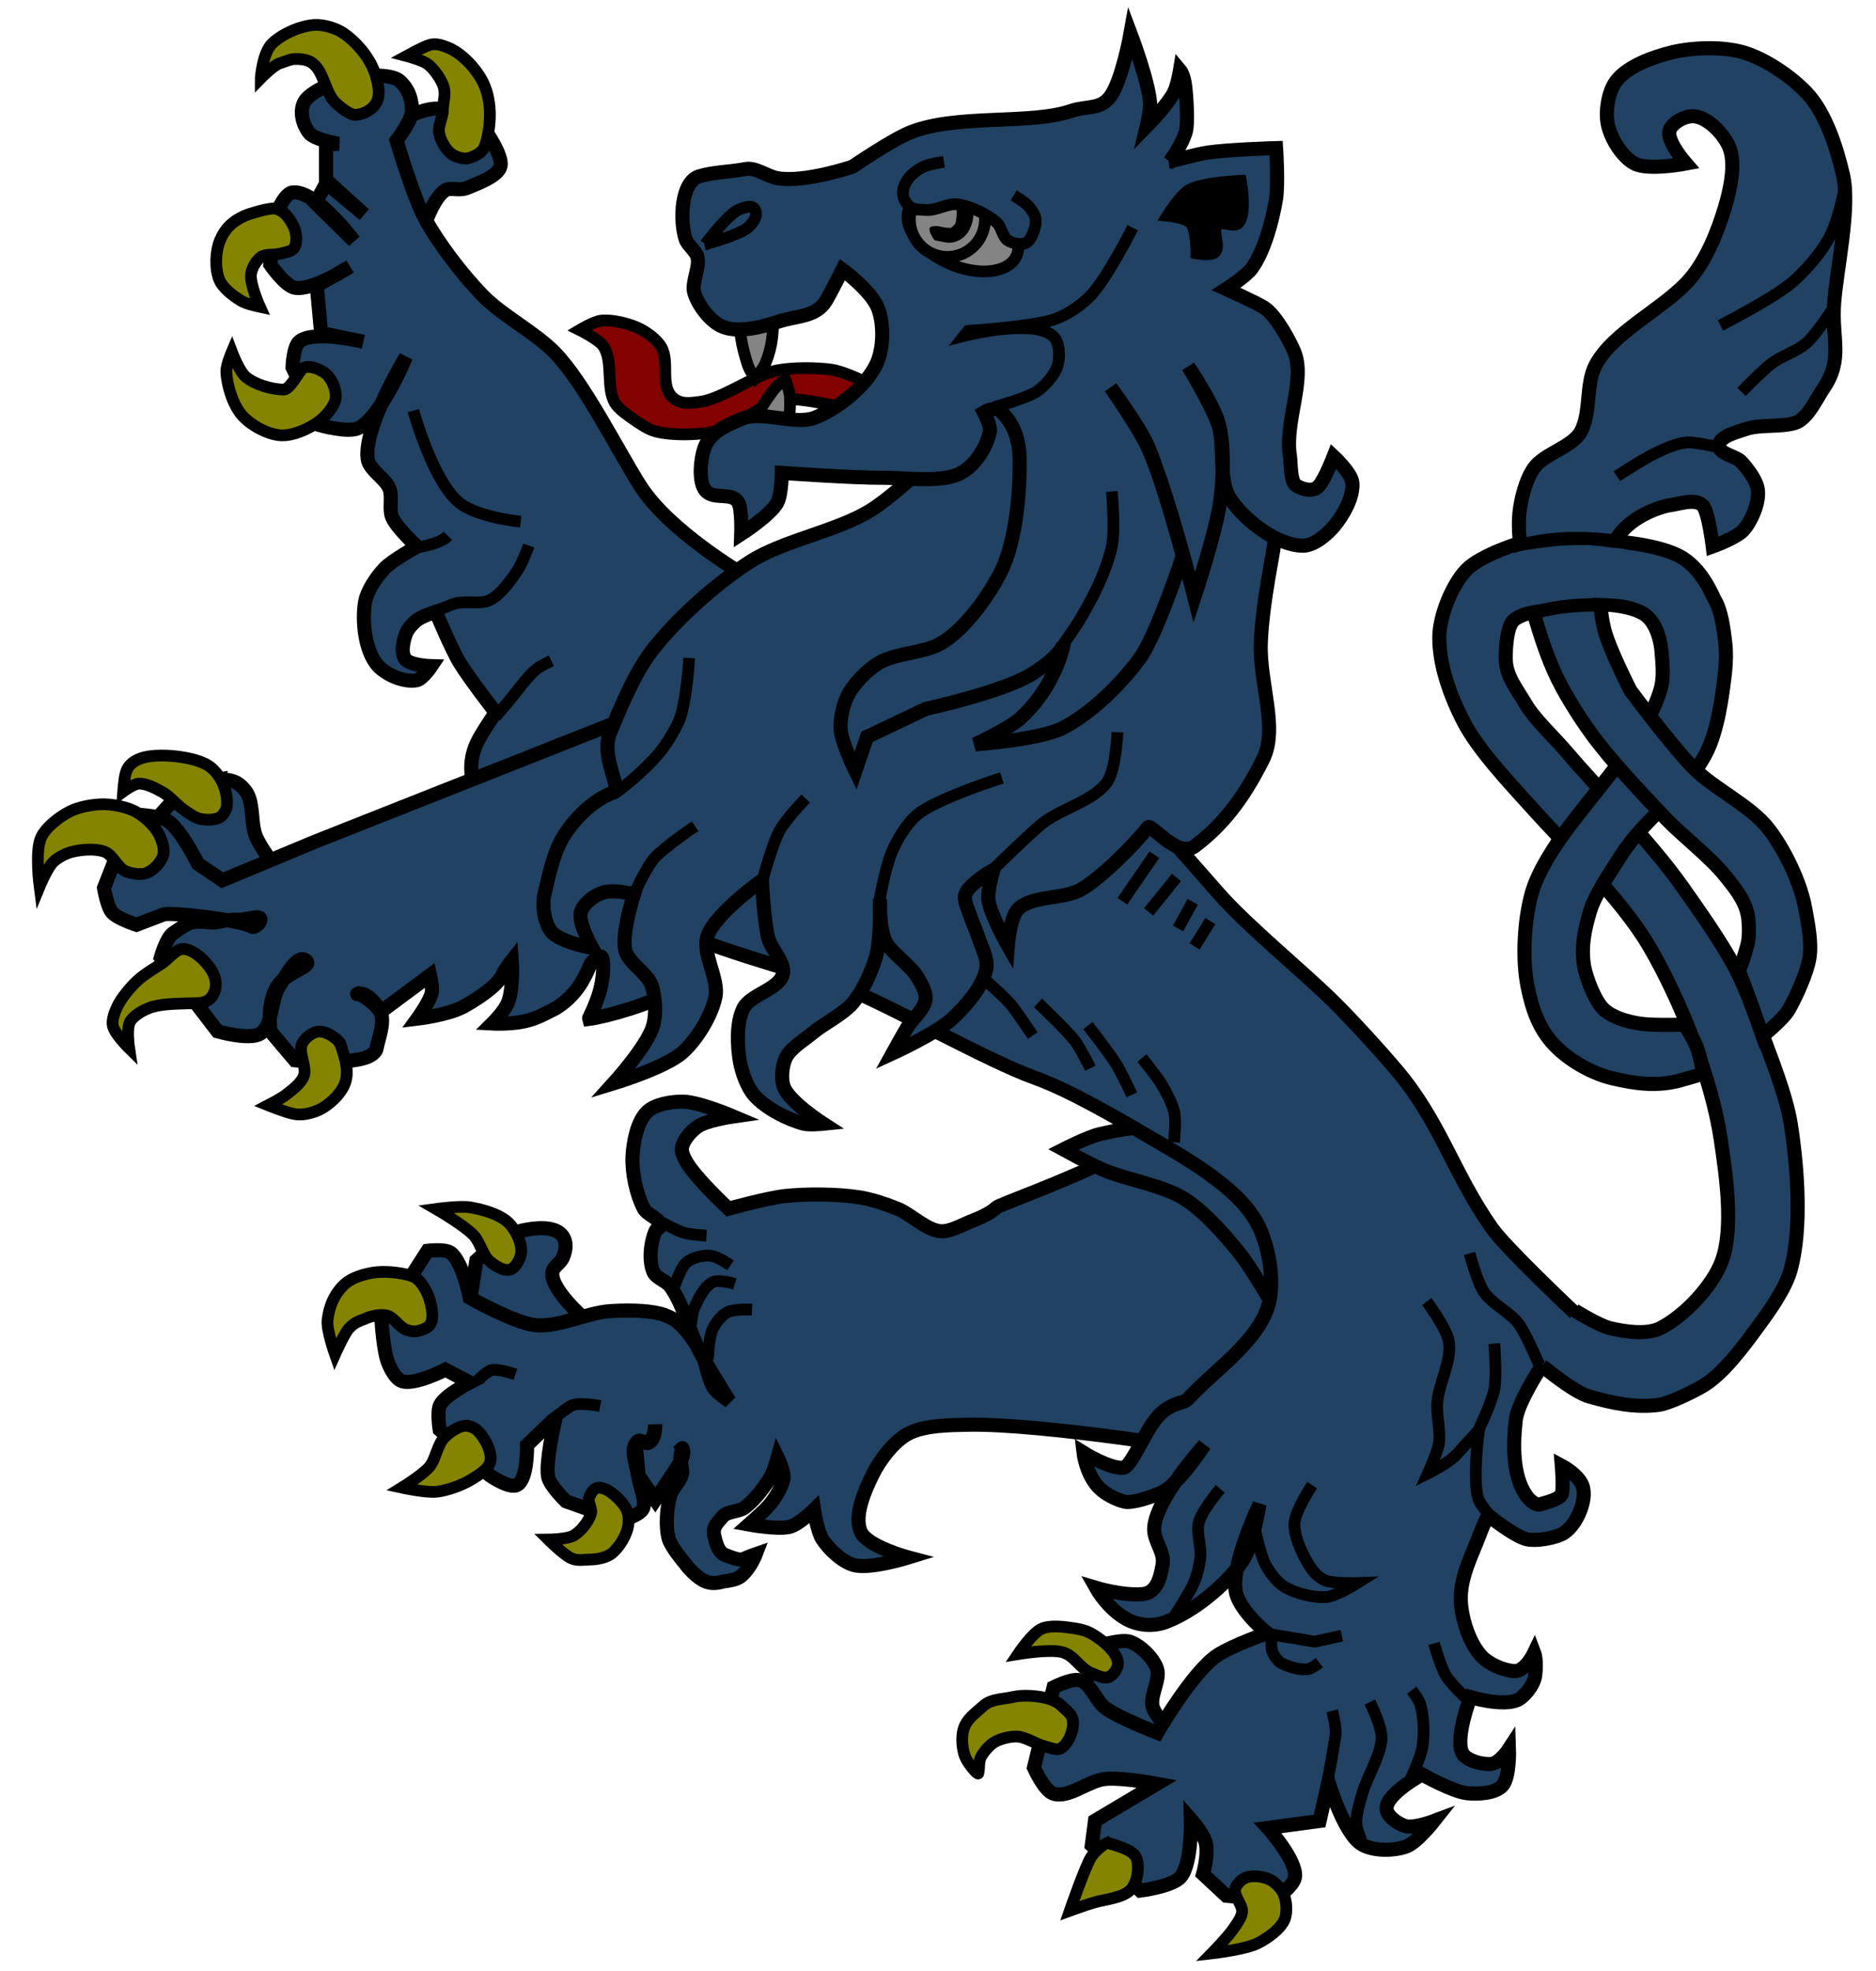 <svg xmlns="http://www.w3.org/2000/svg" version="1.0" height="420" width="400"><g stroke="#000"><path d="M128.943 284.735s-11.32-8.663-11.19-13.377c.04-1.464 1.726-2.045 2.279-3.402.654-1.607.898-3.302-.158-4.678-1.674-2.182-6.034-1.634-8.716-1.026-3.582.81-9.594 6.34-9.594 6.34l-1.402 9.078 12.698 11.463 16.083-4.398z" fill="#214263" fill-rule="evenodd" stroke-width="3"/><path d="M260.216 309.55s-37.636-6.304-53.9-5.951c-3.882.084-9.394.096-12.791 1.976-2.978 1.646-5.92 5.522-7.425 8.574-1.668 3.384-4.132 8.905-2.53 12.32 1.465 3.121 10.136 5.416 10.136 5.416s-8.254 2.565-11.65 1.608c-2.508-.706-5.29-3.323-6.717-5.502-1.073-1.637-1.776-6.278-1.776-6.278s-3.28 3.237-5.312 3.665c-2.703.57-8.576-.518-8.576-.518s2.594-2.294 3.568-3.289c1.659-1.693 3.223-4.06 3.793-6.36.345-1.39-1.225-4.617-1.225-4.617s-.768 2.831-1.387 3.912c-1.321 2.307-3.555 5.219-5.706 6.782-1.212.882-3.663.736-4.63 1.882-1.293 1.534-2.224 2.246-1.767 4.2.35 1.497.865 3.442 2.305 3.981.94.352 3.048 1.302 3.941.846.744-.38 2.59-1.019 2.59-1.019s-1.102 2.91-3.096 4.624c-1.084.93-2.898 1.022-3.87 1.214-.504.1-2.46.827-4.452-.37-1.937-1.164-3.559-3.263-3.833-3.68 0 0-2.825-3.304-3.315-5.049-.75-2.674-.422-6.575.316-9.252.412-1.492 2.15-3.009 2.493-4.519.284-1.251-.595-3.035-.248-4.27.385-1.366.322-1.303.322-1.303s.727 1.088-.52 3.104c-1.383 2.233-5.236 7.94-5.236 7.94l-3.554-5.168-.477-5.229s-.195-1.76.33-2.142c.564-.409 1.657.659 2.29.372 1.569-.71 1.387-3.912 1.387-3.912s-.02 3.151-1.615 3.864c-.582.26-1.63-.705-2.105-.281-1.719 1.533-.505 4.103.145 7.676.472 2.596 1.74 5.175.938 6.739-.724 1.412-4.641 2.537-4.641 2.537l-11.734-4.16s-3.52-3.379-3.837-5.322c-.511-3.135 1.362-11.294 1.362-11.294l-.817-.18-5.013 4.827s.185 7.25-2.13 8.491c-1.645.883-5.867-2.08-5.867-2.08l-10.644-9.716s-.614-3.844.099-5.248c1.08-2.124 6.325-4.802 6.325-4.802l-5.198-2.723s-6.516 3.358-9.234 2.45c-1.327-.443-2.32-2.384-2.884-3.664-1.091-2.472-1.473-8.887-1.473-8.887l9.803-15.236s3.716-.447 4.914.42c2.533 1.835 4.085 9.593 4.085 9.593s9.473 5.368 13.999 5.843c4.8.503 10.992-2.652 15.806-2.983 3.242-.223 7.668-.263 10.818.532 1.153.292 2.653.96 3.577 1.709 1.96 1.585 3.905 4.453 5.124 6.659 1.176 2.127 1.406 5.615 2.81 7.6.728 1.029 3.23 2.686 3.23 2.686s-4.638-7.33-6.361-10.62c-2.125-4.056-3.545-10.244-6.3-13.9-.842-1.118-3.001-1.735-3.553-3.02-1.048-2.445-.613-6.434.496-8.85.174-.38.994-.549 1.002-.966.03-1.53-2.82-2.325-3.54-3.676-1.616-3.035-2.598-7.77-2.413-11.202.16-2.984.973-7.39 3.132-9.457 1.708-1.636 5.22-2.163 7.587-2.153 3.366.014 10.768 3.156 10.768 3.156s-5.64.81-7.587 2.154c-1.394.962-3.083 2.86-3.367 4.53-.156.92.467 2.16.928 2.97 1.998 3.51 8.999 10.014 8.999 10.014s8.463-2.347 12.192-2.723c4.7-.473 11.077-.433 15.744.298 2.524.395 5.791 1.486 8.157 2.45 2.853 1.164 6.029 4.49 9.097 4.766 1.86.168 4.218-1.137 5.942-1.856 1.87-.781 4.53-1.74 5.966-3.169 1.3-1.294 54.113-18.6 39-28.845l-31.515-21.365 48.256 29.806 22.152 33.277-30.103 39.344z" fill="#214263" fill-rule="evenodd" stroke-width="3"/><path d="M141.175 260.494s3.213 1.787 4.715 2.22c1.378.399 4.746.583 4.746.583M155.765 269.626s-2.823-1.916-4.226-2.048c-1.58-.148-3.878.378-5.11 1.38-1.315 1.069-2.556 5.037-2.556 5.037M156.675 273.58s-3.326-.982-4.585-.414c-1.867.841-3.213 3.627-4.04 5.5-.445 1.006-.725 3.595-.725 3.595M160.344 279.062s-3.855-.18-5.26.557c-1.3.682-2.577 2.377-3.186 3.713-.803 1.76-.94 6.379-.94 6.379M117.248 302.852s3.134-2.446 4.325-3.198c1.623-1.025 6.398-.044 6.398-.044M101.829 294.196s1.903-1.982 2.995-2.24c1.503-.355 5.067.916 5.067.916" fill="none" stroke-width="2.5"/><path d="M104.416 268.76c-1.485-1.261-2.076-4.109-3.414-5.525-2.017-2.135-8.023-5.612-8.023-5.612s5.129-.714 7.286-.347c2.612.443 6.296 1.455 8.188 3.309 1.455 1.425 2.84 4.21 2.673 6.238-.108 1.32-1.114 3.318-2.375 3.717-1.34.423-3.263-.871-4.335-1.78zM89.172 272.726c1.064 1.037 2.063 2.865 2.459 4.312.405 1.48.935 3.816.104 5.163-.53.859-2.027 1.342-3.014 1.485-.704.102-1.665-.136-2.303-.414-1.347-.587-2.457-2.563-3.886-2.937-1.25-.328-3.118.037-4.346.54-1.737.713-2.664.898-3.893 2.332-.94 1.098-2.857 5.383-2.857 5.383s-1.8-5.101-1.604-7.16c.286-3.007 1.493-5.88 3.805-7.915 1.46-1.285 4.107-2.054 6.002-2.338 2.338-.35 5.55-.043 7.779.607.577.168 1.328.527 1.754.942zM99.132 303.82c.862-.07 2.073.431 2.692 1.036 1.527 1.493 3.149 4.493 2.71 6.584-.333 1.586-2.513 2.895-3.892 3.747-2.05 1.269-5.174 2.424-7.57 2.692-2.215.249-7.378-.878-7.378-.878s4.462-2.75 5.877-4.45c1.313-1.575 1.67-4.61 3.074-6.105 1.067-1.137 2.932-2.5 4.487-2.627zM127.354 317.048c1.914-.32 4.265 1.92 5.482 3.431 1.043 1.294 1.292 2.557 1.153 4.213-.183 2.176-1.862 4.983-3.57 6.342-1.062.844-2.983 1.251-4.339 1.274-1.596.026-3.009.395-4.43-.33-1.642-.837-4.734-3.91-4.734-3.91s4.019-.039 5.44-.884c1.544-.919 3.198-3.003 3.664-4.738.252-.94-.695-2.276-.432-3.213.227-.812.935-2.046 1.766-2.185z" fill="#848401" fill-rule="evenodd" stroke-width="2.5"/></g><g stroke="#000"><path d="M88.284 55.63s2.572-12.031 6.48-14.98c1.19-.899 3.017.165 4.926-.647 2.053-.874 6.658-2.48 7.047-4.678.397-2.248-2.949-7.015-2.949-7.015s-7.096-4.996-10.639-5.154c-3.86-.172-12.043 4.564-12.043 4.564l-1.524 10.495 8.702 17.414z" fill="#214263" fill-rule="evenodd" stroke-width="3"/><path d="M230.778 112.562s-25.235 61.734-73.229 64.668c-8.82.54-20.825-3.112-28.475-7.535-3.86-2.231-10.46-10.553-10.46-10.553s-7.057 4.378-8.114 7.525c-.776 2.31.43 5.771 1.416 8 1.07 2.413 5.385 6.956 5.385 6.956s-7.96-1.6-10.511-3.773c-2.692-2.292-4.657-6.936-5.695-10.315-.952-3.095-.814-6.129.516-9.082.97-2.152 4.086-6.611 4.086-6.611s-5.51-7.065-7.66-10.585c-1.885-3.085-5.118-10.91-5.118-10.91s-2.885.945-3.907 1.715c-.915.69-2.033 1.865-2.44 2.936-.579 1.525-1.144 4.123-.175 5.436 1.027 1.392 5.56 1.52 5.56 1.52s-1.84 2.743-3.11 2.997c-2.663.533-6.695-1.202-8.435-3.287-2.606-3.123-3.246-9.298-2.584-13.312.402-2.438 2.4-5.343 4.083-7.153 1.727-1.857 7.018-4.713 7.018-4.713s-4.367-4.006-5.323-6.284c-.705-1.68.087-4.343-.558-6.047-.837-2.207-4.329-4.007-4.651-6.346-.952-6.905 8.155-21.757 8.155-21.757s-5.206 12.761-10.12 15.163c-2.211 1.081-8.185-.6-8.185-.6l-5.881-12.33s.14-4.517 1.52-5.561c3.242-2.456 13.56.103 13.56.103l-8.982-1.88-.93-10.078 7.08-4.042s-8.076 5.221-11.783 4.476c-2.11-.424-5.2-4.94-5.2-4.94l1.086-10.264s1.75-4.806 3.597-5.075c4.959-.723 13.147 10.305 13.147 10.305l-8.196-8.052 2.315-4.279 8.072 6.708-8.134-7.38-.01-7.452 2.687-.248s-5.17-.826-6.315-2.353c-1.342-1.789-2.057-4.459-1.048-6.453 1.563-3.086 10.112-5.45 10.112-5.45s8.008-1.06 10.243.86c1.899 1.633 2.734 4.031 2.636 6.533-.081 2.082-3.27 6.174-3.27 6.174s3.524 11.944 6.05 16.606c2.944 5.433 8.048 12.051 12.362 16.476 4.098 4.202 11.267 7.916 15.349 12.134 6.253 6.46 13.347 20.709 18.156 28.306 6.112 9.656 21.868 18.865 21.868 18.865l73.07-20.094-.63 10.332z" fill="#214263" fill-rule="evenodd" stroke-width="3"/><path d="M105.625 152.765s3.59-4.155 4.89-5.885c1.057-1.409 2.566-3.252 3.945-4.349.834-.663 3.1-1.735 3.1-1.735M92.695 130.414s3.107-1.516 4.536-1.868c2.102-.517 5.24.29 7.183-.663 2.34-1.146 4.486-4.177 5.935-6.343.97-1.45 2.409-5.293 2.409-5.293M88.17 116.705s5.277-.45 7.348-2.511M88.132 87.488s4.275 15.611 10.103 19.864c4.112 3.002 12.792 3.805 12.792 3.805" fill="none" stroke-width="2.5"/><path d="M93.618 28.321c.277 1.519 1.354 3.526 2.596 4.443.949.7 2.71 1.27 3.828.895 1.5-.503 2.907-1.17 3.392-2.677 1.315-4.084 1.49-9.173-.272-13.085-1.333-2.962-4.568-6.516-7.58-7.729-1.388-.558-2.691-1.028-4.11-.557-1.427.473-4.781 2.314-4.781 2.314s3.376.878 4.533 1.767c1.294.993 2.602 2.874 3.214 4.385.772 1.904.022 3.434-.01 5.487-.023 1.448-1.069 3.333-.81 4.757zM55.6 16.668s.34-5.366 2.439-7.405c2.115-2.054 6.057-3.767 9-3.952 2.004-.126 4.796.721 6.419 1.905 3.103 2.262 5.814 5.649 6.795 9.362.411 1.556.81 3.513.147 4.98-.76 1.688-2.573 2.709-4.414 2.905-1.318.14-3.294-1.53-4.28-2.414-2.543-2.28-2.54-7.157-5.5-8.857-.923-.53-2.43-.676-3.491-.614-.95.054-2.127.633-3.038.904-1.367.407-4.076 3.186-4.076 3.186zM59.677 54.063c.937-.266 2.475-.4 3.01-1.214.769-1.172.534-3.431-.12-4.672-.923-1.754-1.864-3.185-3.776-3.71-1.079-.295-5.71 1.084-6.724 1.558-2.52 1.178-4.05 2.598-5.142 5.157-.995 2.33-1.135 6.106-.157 8.443.765 1.829 3.08 3.548 4.79 4.552 1.045.614 3.857 1.205 3.857 1.205s-2.19-4.848-1.895-7.005c.172-1.256 1.116-2.915 2.162-3.633 1.002-.688 2.825-.35 3.995-.681zM64.439 78.596c1.169-1.038 3.901.081 5.095 1.09 1.262 1.067 2.234 3.48 2.033 5.12-.225 1.837-2.118 3.898-3.595 5.014-2.075 1.568-5.561 3.109-8.157 2.938-2.762-.182-6.372-2.156-8.195-4.238-1.967-2.247-3.258-6.383-3.362-9.367-.045-1.298 1.176-4.166 1.176-4.166s1.576 4.171 2.99 5.342c1.963 1.624 5.506 2.666 8.053 2.69 1.335.014 3.264-3.804 3.962-4.423z" fill="#848401" fill-rule="evenodd" stroke-width="2.5"/></g><g fill-rule="evenodd" stroke="#000"><path d="M46.006 166.133c1.298-.175 3.154.012 4.325.598.93.466 1.951 1.547 2.44 2.465 1.31 2.458.726 6.543 1.83 9.099 1.797 4.156 8.74 12.307 8.74 12.307l-17.392 1.283-13.792-11.61 1.69-6.268s2.905-3.505 4.496-4.595c2.063-1.412 5.185-2.947 7.663-3.28z" fill="#214263" stroke-width="3"/><path d="M46.005 166.277h0z" fill="#f8c300"/><path d="M204.275 141.377l-67.276 10.363-69.964 27.67-19.619 8.169-5.203-3.507s-3.64-7.358-6.48-9.169c-1.9-1.211-7.39-1.342-7.39-1.342l-6.17 15.632s.64 3.976 1.715 5.229c1.14 1.329 5.207 2.637 5.207 2.637l5.667-2.147c.698-.691 16.319 1.049 18.983 2.555.642.363 2.05-1.058 1.749-1.732-.33-.735-2.838.32-4.92.254-2.717-.086-4.214.73-5.448.595-4.732-.515-4.841.04-8.208 2.254-1.463.962-2.637 5.208-2.637 5.208l12.103 15.723s6.824 1.962 9.135.481c2.713-1.74 2.187-7.298 3.965-9.987 1.324-2.001 3.737-7.029 5.685-5.627 1.85 1.331-3.964 2.322-5.976 5.44-2.471 3.831-1.497 9.75-1.497 9.75l5.19 6.117s11.361 1.108 15.667-.792c.676-.298 1.646-1 1.749-1.731.216-1.528 1.995-5.986.713-7.917-1.582-2.384-4.625-3.811-4.625-3.811s-.753.27.224.087c2.178-.408 4.597 3.814 4.597 3.814l10.481-7.779s.592 2.616.367 3.711c-.383 1.863-3.06 5.55-3.06 5.55s6.44-.755 9.733-2.524c2.439-1.311 7.09-4.22 8.34-6.69.834-1.647 2.05-3.172 2.05-3.172s.4 5.65-.772 8.835c-.703 1.914-3.402 4.58-3.402 4.58s3.708.211 6.884-.47c2.896-.62 5.246-2.121 6.011-2.432.15-.061 3.782-1.812 6.27-6.065 2.347-4.011 1.1-3.865 3.89-5.284.715-.364.909 3.12.055 6.704-.757 3.178-2.54 6.48-2.507 6.576 3.519-.424 13.91-3.321 18.146-6.212 7.105-4.848 10.057-15.792 11.483-15.131 6.177 2.861 22.1 3.268 27.049 7.942 4.756 4.49 16.692-3.072 22.666-.408 9.575 4.27 24.913-43.696 24.913-43.696l-10.74-18.177-14.793-.074z" fill="#214263" stroke-width="3"/><path d="M48.385 171.648c.207-2.867-.996-5.86-3.087-7.831-1.798-1.696-5.346-2.368-7.802-2.645-2.54-.286-6.234-.363-8.472.87-1.17.644-1.867 1.437-2.228 2.724-.34 1.213-.54 3.905-.54 3.905s2.166-1.604 3.264-1.677c1.653-.11 3.763 1.03 5.202 1.85 1.495.852 2.993 2.693 4.41 3.67.994.684 2.328 1.715 3.507 1.97 1.266.275 3.206.323 4.3-.368.726-.459 1.384-1.612 1.446-2.468zM34.785 182.261c-.414 1.492-2.089 3.21-3.536 3.76-1.284.487-3.307.152-4.558-.413-1.612-.73-2.636-3.4-4.278-4.06-1.958-.787-4.987-.549-7.034-.035-1.34.336-3.067 1.222-4.05 2.194-1.268 1.254-2.891 5.196-2.891 5.196s-.998-7.58.313-10.42c1.043-2.26 3.932-4.44 6.15-5.57 1.994-1.016 5.065-1.556 7.303-1.527 2.085.027 4.932.603 6.765 1.597 1.75.95 3.824 2.847 4.797 4.584.705 1.257 1.404 3.305 1.019 4.694zM45.054 212.534c1.302-1.592 1.188-3.82.158-5.6-1.135-1.962-3.712-4.505-5.968-4.72-1.63-.155-3.22 2.055-4.574 2.973-1.67 1.132-4.036 2.484-5.49 3.88-1.49 1.43-3.315 3.585-4.197 5.45-.53 1.123-1.177 2.817-.932 4.034.354 1.755 3.493 4.837 3.493 4.837s-.622-4.112.158-5.6c.7-1.336 2.652-2.419 4.054-2.976 2.27-.902 5.64-.906 8.08-1.002 1.955-.076 3.98.238 5.218-1.276zM73.004 223.746c.724 2.265 1.354 4.648.617 6.908-.805 2.47-3.726 5.167-6.153 6.091-1.535.585-3.21.937-4.823.627-1.699-.326-5.462-1.85-5.462-1.85s2.853-1.471 3.92-2.326c1.252-1.002 3.114-2.384 3.667-3.89.715-1.947-1.23-5.023-.356-6.905.539-1.163 2.126-2.44 3.4-2.588 1.355-.16 3.174.899 4.159 1.844.504.484.818 1.424 1.031 2.09z" fill="#848401" stroke-width="2.5"/></g><path d="M249.246 240.582c-4.387-1.058-10.615.088-15 1.158-2.382.581-7.524 3.195-7.524 3.195s5.757 3.15 8.334 4.265c5.107 2.21 12.75 3.297 17.463 6.255 4.176 2.62 8.64 7.669 11.72 11.518 3.503 4.378 9.859 15.876 9.859 15.876s1.58-21.541-3.08-28.917c-4.092-6.478-14.323-11.555-21.772-13.35zM254.307 372.735s-7.282-5.373-8.478-8.85c-.82-2.384 1.703-5.989.85-8.36-.822-2.283-3.461-4.89-5.754-5.68-1.72-.591-6.02.702-6.02.702l-4.988 11.447 3.592 4.61 7.32 6.572 13.478-.441z" fill="#214263" fill-rule="evenodd" stroke="#000" stroke-width="3"/><path d="M165.363 132.366s-29.725 59.46-24.592 63.931c4.933 4.297 33.235 11.696 39.312 14.118 9.738 3.883 30.641 15.706 40.515 19.232 7.426 2.652 17.486 8.544 24.296 12.52 7.519 4.39 18.423 10.409 22.832 17.917 2.73 4.649 4.142 12.529 2.8 17.75-2.03 7.899-11.761 14.262-17.25 20.294-.915 1.006-3.902.677-6.637 4.003-2.847 3.462-5.46 10.566-7.194 10.65-3.04.146-8.43-3.228-8.43-3.228s.447 3.98 2.776 6.87c1.857 2.303 5.541 3.649 6.56 3.64 2.542-.025 5.997-1.509 6.781-1.79 3.995-1.438 9.65-10.353 9.65-10.353s-10.496 11.566-10.694 17.79c-.088 2.742 2.264 4.952 1.806 7.658-.494 2.918-1.302 6.047-4.249 6.313-4.291.387-9.969-1.328-9.969-1.328s2.485 4.463 6.536 6.673c2.521 1.375 5.625 1.62 8.318.623 5.948-2.203 12.977-7.939 16.514-13.205 2.071-3.083 3.5-11.877 3.5-11.877s-6.364 13.194-4.995 18.895c.952 3.965 6.627 8.567 6.627 8.567s-7.156 2.473-10.517 4.63c-5.302 3.403-12.913 16.561-12.913 16.561s-8.11-3.086-11.069-5.27c-1.936-1.43-3.12-5.233-5.431-5.904-1.673-.486-5.607 1.503-5.607 1.503l-4.187 17.125s2.159 4.85 4.112 5.515c3.285 1.12 7.478-2.785 11.14-3.12 3.62-.332 10.989 1.037 10.989 1.037l-13.22 7.865-.685 5.248 10.351 9.65s6.828-.849 8.605-2.915c2.436-2.834 2.18-12.266 2.18-12.266s2.452 2.759 3.08 4.725c.78 2.45-.493 6.938-.493 6.938l4.951 4.615 10.046.953s4.368-2.936 4.615-4.951c.436-3.56-5.798-10.452-5.798-10.452l11.038-1.486 1.884-8.338s3.212 10.823 6.996 13.25c2.427 1.556 6.881 1.506 9.596.533 2.265-.812 5.904-5.431 5.904-5.431s-4.286 1.605-6.057 1.083c-1.594-.47-4.041-2.114-4.05-3.776-.019-3.143 7.581-7.231 7.581-7.231s6.578 3.725 9.719 4.012c2.244.204 5.773.05 7.345-1.565 1.68-1.724 1.465-7.887 1.465-7.887s-1.977 3.045-3.825 3.2c-1.876.159-5.367-.707-6.16-2.414-1.51-3.25 1.761-11.816 1.761-11.816s6.986 2.068 10.122.553c1.24-.599 3.41-3.003 3.684-5.17.414-3.254-.201-4.843-.201-4.843s-1.913 4.03-4.223 3.906c-2.331-.125-5.506-1.508-7.079-3.234-2.67-2.929-4.394-8.508-4.356-12.471.047-4.8 2.56-9.353 4.207-13.86.482-1.32 1.613-3.654 1.613-3.654s5.166 4.19 8.014 5.057c1.997.608 6.607-.184 8.317-1.382 2.557-1.79 4.682-6.624 3.898-9.645-.65-2.508-4.511-4.567-4.511-4.567s.339 4.046.058 5.829c-.2 1.265-3.488 2.038-4.722 2.383-1.008.281-2.336-1.03-2.93-1.89-2.944-4.253-2.811-10.986-2.214-16.123.425-3.653 5.27-11.068 5.27-11.068s15.408.481 19.33 1.766c2.865.938-.54-.158-2.02-4.58-1.805-5.392-9.88-8.766-9.88-8.766s-14.808-13.923-17.841-18.252c-8.227-11.74-10.928-22.5-20.165-33.464-3.57-4.237-9.685-10.934-13.637-14.818-6.715-6.6-18.142-15.87-24.374-22.928-10.546-11.942-34.334-39.154-34.334-39.154l-11.462-17.732-48.723-1.177z" fill="#214263" fill-rule="evenodd" stroke="#000" stroke-width="3"/><path d="M328.78 292.207s-2.8-6.796-4.735-9.774c-1.71-2.63-5.906-4.52-7.648-7.13-1.46-2.187-3.063-8.214-3.063-8.214M304.216 277.35s4.136 5.56 4.687 8.389c.833 4.273-2.437 9.422-2.473 13.775-.024 2.849.799 6.043.34 8.304-.392 1.93-2.3 6.146-2.3 6.146s4.527-2.242 6.163-4.105c.633-.72 4.716-5.158 4.716-5.158s-1.434 10.382-.182 14.57c.375 1.253 2.44 3.613 2.44 3.613M305.752 350.199s1.441 5.057 2.597 6.964c.98 1.617 4.215 4.686 4.215 4.686M300.273 380.18s2.596-5.334 2.992-7.813c.438-2.747.364-6.603-.456-9.26-.305-.99-1.802-2.943-1.802-2.943M292.08 362.7s2.688 5.351 2.499 7.882c-.28 3.735-3.17 8.16-4.16 11.774-.499 1.824-1.325 4.296-1.22 6.184.082 1.461 1.47 4.652 1.47 4.652M282.796 381.056s1.698-9.211 1.954-11.305c.215-1.754-.705-5.202-.705-5.202" fill="none" stroke="#000" stroke-width="2.5"/><g fill="none" stroke="#000" stroke-width="2.5"><path d="M246.139 182.13l-6.828 9.916M250.845 186.977l-5.926 7.34M254.316 192.16l-3.139 5.688M258.07 196.276l-3.364 5.395"/></g><path d="M286.107 348.545l-5.806 1.282-9.024-1.517s-.411 2.121-.029 3.48c.245.869 1.316 2.349 2.138 2.723 1.532.696 3.822 1.42 5.485 1.168.833-.126 2.448-1.372 2.448-1.372M279.776 316.46s-3.586 5.392-3.765 8.053c-.167 2.484 1.264 5.746 2.478 7.92 1.043 1.867 2.134 3.533 4.113 4.343 1.734.711 6.795.554 6.795.554s-4.365 2.755-6.496 2.956c-2.81.264-6.744-.742-9.142-2.23-1.565-.973-3.081-3.077-3.95-4.702-1.166-2.184-2.302-7.927-2.302-7.927M260.18 317.237s-4.18 4.875-4.662 7.556c-.377 2.093.664 4.911.422 7.024-.226 1.983-.727 4.046-1.554 5.863-.885 1.945-4.511 7.55-4.511 7.55M318.612 286.302s.555 6.878.006 9.751c-.589 3.082-3.862 9.72-3.862 9.72M209.941 208.737s4.45 3.839 5.863 5.635c.822 1.044 4.406 6.292 4.406 6.292M221.314 213.717s6.027 5.68 7.935 8.14c1.005 1.296 3.243 5.765 3.243 5.765M231.952 218.557s4.442 5.605 6.05 8.207c1.156 1.871 3.331 6.53 3.331 6.53s0 0 0 0M243.495 225.463s3.118 3.805 4.186 5.614c.997 1.69 2.292 4.038 2.699 5.958.395 1.866-.05 6.357-.05 6.357" fill="none" stroke="#000" stroke-width="2.5"/><path d="M238.37 354.43c-.062-2.013-2.45-4.159-4.093-5.324-1.935-1.371-2.942-1.783-5.286-2.14-2.046-.31-5.006-.728-6.897.113-2.018.897-5.019 5.384-5.019 5.384s6.53-1.087 9.229-.454c2.933.688 3.728 3.496 6.543 4.569 1.017.388 2.532 1.19 3.543.787.986-.394 2.013-1.873 1.98-2.934zM226.317 363.466c1.433 1.456 2.455 1.777 2.478 3.82.02 1.781-1.096 4.483-2.678 5.302-.952.492-2.494-.268-3.534-.527-1.752-.438-3.867-1.925-5.67-2.015-1.514-.074-3.598.446-4.905 1.214-1.047.616-2.148 1.913-2.76 2.962-.647 1.11-.355 2.42-.653 3.669-.092.387-2.3-2.152-2.863-3.676-.582-1.575-.767-3.967-.327-5.587.631-2.321 2.473-3.475 4.248-5.097 1.676-1.53 4.1-1.409 6.313-1.914 2.253-.515 5.472-.253 7.695.38.876.25 2.017.82 2.656 1.47zM236.067 392.68s3.704.973 5.015 1.907c.725.516 1.143.912 1.364 1.775.468 1.825.012 4.732-1.216 6.162-1.656 1.93-5.528 2.179-7.97 2.884-1.678.484-5.148 1.744-5.148 1.744s3.46-9.984 4.644-11.594c1.42-1.93 3.1-2.8 3.311-2.878zM270.584 400.451c1.204.554 2.58 1.928 3.105 3.146.649 1.506.84 3.956.192 5.462-.899 2.089-3.656 3.987-5.683 5.017-2.69 1.367-9.82 2.168-9.82 2.168s3.349-3.424 4.508-5.106c.715-1.037 1.833-2.461 1.953-3.714.147-1.527-1.822-3.403-1.474-4.896.226-.968 1.334-2.06 2.259-2.423 1.387-.547 3.604-.277 4.96.346z" fill="#848401" fill-rule="evenodd" stroke="#000" stroke-width="2.5"/><g><path d="M191.302 85.093s-9.524-5.762-14.23-6.35c-3.344-.417-7.949-.438-11.257.157-4.75.856-11.745 6.108-16.543 6.73-2.258.294-4.148.561-5.766-.853-2.895-2.532-.682-7.537-2.467-10.762-.873-1.577-3.05-3.21-4.808-4.047-2.175-1.035-5.576-1.892-8.033-1.643-1.53.154-4.603 1.995-4.603 1.995s4.05 2.006 5.04 3.444c2.175 3.157.538 8.824 2.479 12.095.765 1.29 2.596 2.532 3.891 3.44 1.33.931 3.178 2.222 4.814 2.637 3.642.924 8.928.745 12.634.05 4.522-.847 9.517-5.867 14.04-6.715 3.436-.644 8.253.62 11.71 1.18 2.531.408 8.03 2.65 8.03 2.65l5.07-4.008z" fill="#840101" fill-rule="evenodd" stroke="#000" stroke-width="2.5"/><path d="M158.274 66.152c.458-1.459.872-.976 2.315-1.48 1.453-.508 1.427-.784 2.577.239 1.043.927 1.335.578 1.494 1.965.41 3.577-.05 7.16-1.432 10.484-.587 1.412-2.185 3.23-2.185 3.23s-1.16-1.382-1.69-3.08c-1.118-3.59-2.205-7.772-1.079-11.358zM160.063 93.616c-.048 1.528.502 1.208 1.698 2.16 1.205.959 1.089 1.21 2.513.624 1.29-.532 1.45-.107 2.057-1.363 1.566-3.242 2.312-6.776 2.103-10.37-.088-1.527-.998-3.77-.998-3.77s-1.551.922-2.61 2.351c-2.24 3.02-4.644 6.61-4.763 10.368z" fill="#848484" fill-rule="evenodd" stroke="#000" stroke-width="2.5"/><path d="M207.993 88.74s-14.609 15.064-22.13 19.861c-7.137 4.552-18.822 6.52-25.944 11.096-7.19 4.62-15.903 12.364-21.076 19.166-3.554 4.672-6.62 12.023-8.82 17.464-2.018 4.988 2.794 11.951.724 12.576-2.73.823-7.639 4.3-10.828 9.724-2.234 3.798-3.229 9.668-3.734 11.47-.69 2.46-.227 6.41 1.367 8.406 1.763 2.21 8.735 3.535 8.735 3.535s-3.091-5.38-2.419-7.71c.537-1.86 3.037-3.718 4.917-4.18 2.82-.693 6.35.5 6.35.5s-2.685 8.395-1.797 11.892c.682 2.687 4.642 4.76 5.57 7.372.88 2.476 1.053 6.23.315 8.752-1.25 4.276-8.448 12.216-8.448 12.216s11.112-3.37 14.726-6.591c3.092-2.756 6.213-7.815 7.047-11.872.79-3.84-2.939-9.238-1.698-12.957 1.575-4.719 11.597-11.853 11.597-11.853s.447 8.669 1.351 12.255c.61 2.42 3.703 5.286 3.12 7.713-.783 3.255-6.94 4.317-8.43 7.316-1.498 3.015-1.305 7.877-.744 11.197.399 2.365 1.527 5.568 3.12 7.362 2.404 2.707 6.979 5.055 10.476 5.992 1.217.326 4.2.017 4.2.017s-7.093-4.562-8.37-7.734c-.706-1.756-.431-4.586.376-6.298.982-2.083 3.856-3.748 5.621-5.228 2.527-2.117 6.68-4.07 8.776-6.614 2.15-2.61 4.077-6.861 4.94-10.13.914-3.458.748-11.897.748-11.897s-.298 6.446 1.396 9.466c1.017 1.813 5.102 4.924 6.24 6.664.928 1.42 2.25 3.57 2.079 5.258-.214 2.115-2.767 4.12-3.874 5.935-1.003 1.646-3.172 5.587-3.172 5.587s9.42-4.324 12.629-7.3c2.883-2.673 6.716-6.947 7.393-10.82.355-2.032-1.097-4.691-1.723-6.657-.444-1.393-1.31-3.156-1.732-4.557-.405-1.34-1.465-3.222-1.032-4.554.737-2.263 5.971-5.226 5.971-5.226s-1.297 4.393-1.075 6.296c.37 3.177 4.16 9.817 4.16 9.817s.465-5.972 2.131-7.692c2.912-3.005 9.651-2.129 13.317-4.147 4.24-2.334 11.446-9.548 14.44-13.351.647-.822 6.407 6.757 10.02 4.007 5.778-4.4 10.134-9.767 14.482-18.435 3.35-6.678-.786-16.255-.454-24.886.36-9.34 3.162-21.111 2.908-21.948-1.473-4.853-7.455-10.65-7.455-10.65l-1.66-22.757-11.494-13.695-49.404 13.452 6.27 7.375z" fill="#214263" fill-rule="evenodd" stroke="#000" stroke-width="3"/><path d="M249.375 34.436s2.658-3.455 3.469-6.399c.494-1.794.164-7.063-.137-9.68-.281-2.453-1.104-3.421-1.104-3.421s-.497 2.995-1.192 4.54c-1.169 2.596-5.912 7.427-5.912 7.427s.821-3.443.725-4.936c-.296-4.614-4.174-14.836-4.174-14.836s-1.795 9.988-4.288 13.39c-2.152 2.939-4.989 1.962-8.435 3.14-8.623 2.947-24.295.612-34.142 4.52-4.056 1.61-12.393 7.334-12.393 7.334s-10.363 3.51-16.115 2.44c-2.113-.394-4.575-2.334-6.687-1.94-3.745.698-6.757.611-9.89 1.555-3.942 1.186-4.192 9.461-2.923 13.378.425 1.313 2.196 2.5 2.535 3.836.567 2.233-1.343 5.447-.668 7.65.796 2.599 3.258 5.862 5.71 7.036 3.365 1.61 8.581.274 12.12-.908 3.882-1.297 8.078-.933 10.22-4.422.863-1.408 3.533-6.682 3.533-6.682s6.194 4.518 7.618 8.32c1.243 3.315 1.15 8.596-.366 11.795-2.235 4.716-8.245 9.555-13.117 11.425-4.376 1.68-11.32-1.604-15.623.256-3.415 1.476-6.798 2.823-7.996 6.345-.776 2.28-1.272 7.089.283 8.928 1.799 2.126 5.62.16 7.004 2.578.783 1.37.61 6.698.61 6.698s6.205-3.994 7.679-6.665c.935-1.693.982-6.372.982-6.372s15.165 1.081 21.675 1.043c4.505-.026 12.225 1.104 16.264-.891 3.162-1.563 5.68-5.451 6.412-8.901.27-1.273-1.259-4.15-1.259-4.15s2.323-1.418 3.508-.305c2.937 2.756 4.03 6.192 4.104 10.219.128 7.079-.8 17.54-3.921 23.895-1.832 3.728-5.102 8.622-8.685 12.137-1.457 1.429-2.965 2.63-4.45 3.433-3.618 1.957-9.59 1.926-13.087 4.092-2.358 1.46-5.094 4.224-6.403 6.67-1.063 1.984-1.76 5.079-1.624 7.326.172 2.839 3.153 8.94 3.153 8.94l2.493-7.262 12.554-5.964s16.553-3.62 22.584-7.428c6.656-4.201 6.825-6.602 6.825-6.602s-1.516 9.059-9.369 16.115c-2.455 2.206-9.545 5.475-9.545 5.475s13.481-.928 18.559-3.434c6.014-2.967 12.679-9.53 16.6-14.97 3.544-4.917 9.1-21.737 9.1-21.737s-4.214-15.81-7.416-23.365c-1.742-4.109-7.97-12.562-7.97-12.562s6.074 8.703 7.953 12.82c4.162 9.121 9.912 31.914 9.912 31.914s4.84-14.583 5.598-21.083c.558-4.782.8-11.388-.437-16.04-1.054-3.967-6.468-12.056-6.468-12.056s5.103 8.433 6.411 12.415c1.487 4.528-.097 11.691 2.499 15.689 3.02 4.652 9.95 10.005 15.497 10.086 2.295.033 5.03-2.247 6.532-3.984 2.027-2.345 4.391-6.426 4.047-9.506-.227-2.033-3.987-5.53-3.987-5.53s-1.867 4.853-3.19 6.323c-1.146 1.275-3.337.77-4.792-.137-1.301-.811-1.102-4.763-1.338-6.278-1.164-7.482 3.45-16.272.866-22.355-.88-2.071-3.771-7.596-6.343-9.258-1.683-1.087-8.116-3.972-8.116-3.972s4.302-2.74 5.531-4.489c2.652-3.774 4.29-9.969 5.07-14.515.56-3.26.044-11.026.044-11.026s-10.216.297-14.538.944c-2.494.373-8.18 1.934-8.18 1.934z" fill="#214263" fill-rule="evenodd" stroke="#000" stroke-width="3"/><g fill-rule="evenodd"><path style="marker:none" d="M193.882 44.356c-1.647 3.717 2.136 8.998 8.45 11.796 6.314 2.798 12.768 2.053 14.415-1.664 1.647-3.717-2.137-8.998-8.45-11.796-6.314-2.798-12.768-2.053-14.415 1.664z" fill="#848484" stroke="#000" stroke-width="2.5" overflow="visible"/><path style="marker:none" d="M210.017 46.77a8.007 8.007 0 11-16.014-.064 8.007 8.007 0 0116.014.065z" fill="#848484" stroke="#000" stroke-width="2.5" overflow="visible"/><path d="M202.696 39.852c-.604-.004-1.146.088-1.688.15-1.085.123-2.002.304-2.002.304l.768 3.41s.747-.144 1.626-.244c.88-.1 1.98.052 1.813-.024-.077-.035.629.762.683.94.175.573.063 2.707-.226 3.285-.1.202-.921.917-.972.933.26-.084-.604-.012-1.25-.13-.646-.117-1.186-.254-1.186-.254s-1.77-.218-2.024.36c-.335.766 1.006 2.6 1.006 2.6s.696.167 1.53.319c.834.151 1.685.416 2.938.011 1.493-.482 2.417-1.426 3.042-2.675.838-1.677 1.05-3.628.49-5.467-.397-1.306-1.092-2.427-2.581-3.104a4.7 4.7 0 00-1.967-.414z"/><path d="M201.266 34.478s-2.763.42-3.906.871c-2.243.888-4.51 2.908-4.81 5.302-.156 1.252.324 2.319 1.229 3.198.973.945 2.544.836 3.899.902 1.984.098 4.453-1.455 6.39-1.216 2.788.345 6.399 2.069 8.498 3.936.982.874 1.192 3.014 2.29 3.734.989.648 2.843 1.075 3.9.548 1.088-.541 1.66-2.364 1.966-3.54.148-.566.17-1.388.008-1.95-.246-.851-.977-1.848-1.587-2.49-.762-.803-3.006-2.14-3.006-2.14" fill="#214263" stroke="#000" stroke-width="2.5"/></g><path d="M150.376 52.039s4.881-6.447 7.114-7.36c2.233-.915 3.068-.782 3.504.013.437.795.296 2.046-1.362 3.673-1.659 1.627-9.256 3.674-9.256 3.674z" fill="none" stroke="#000" stroke-width="2.5"/><path d="M248.913 45.964s2.744-4.374 4.594-5.443c2.92-1.686 11.059-1.988 11.059-1.988s1.351 7.08-.544 9.016c-.937.956-3.497-.58-4.447.363-1.25 1.238.73 4.615-.532 5.84-.85.825-3.938.239-3.938.239s.075-5.006-1.245-6.483c-1.035-1.16-4.947-1.544-4.947-1.544z" fill-rule="evenodd" stroke="#000" stroke-width="2.5"/><path d="M241.502 48.517s-5.521 11.032-9.195 14.722c-1.94 1.949-5.124 4.078-7.751 4.889-5.04 1.556-18.17 2.399-18.17 2.399l-.82 1.04s14.77-3.762 18.976.075c1.565 1.428 1.557 5.104.675 7.03-.756 1.65-2.792 3.944-4.35 4.873-2.43 1.45-8.84 3.2-8.84 3.2M237.06 104.725s.79 8.462-.047 11.947c-1.322 5.501-3.773 10.252-6.632 15.134-1.153 1.968-4.242 6.308-4.242 6.308M148.22 176.056s-6.351 4.235-8.661 6.774c-1.71 1.878-4.288 7.533-4.288 7.533M213.623 165.776s-12.246 3.832-17.324 7.264c-2.35 1.588-4.474 4.963-5.7 7.521-1.915 3.998-3.085 11.436-3.085 11.436M212.184 184.844s6.973-6.801 9.833-9.195c3.857-3.228 11.254-4.93 14.093-9.08 1.82-2.662 2.15-10.534 2.15-10.534M146.958 140.208s-.58 9.61-2.162 13.345c-.785 1.853-2.68 5.152-4.7 7.443-4.032 4.572-8.914 7.999-8.914 7.999M162 189.788s2.26-8.932 4.135-12.625c1.223-2.407 5.65-7.005 5.65-7.005" fill="none" stroke="#000" stroke-width="2.5"/></g><path d="M335.746 279.24s5.116 3.213 7.596 3.798c3.104.733 7.78 1.426 10.633 0 5.095-2.548 11.183-8.966 13.147-14.314 2.598-7.07.869-18.49-.235-25.941-1.923-12.98-8.575-29.684-15.19-41.015-5.87-10.053-17.283-20.964-25.065-29.622-4.633-5.154-11.458-12.304-14.634-18.464-2.765-5.362-5.167-11.96-5.114-17.993.039-4.424 2.72-11.132 5.808-14.3 3.17-3.254 11.996-5.886 11.996-5.886l8.314-.092 1.53 13.523s-9.473 1.051-11.816 3.268c-1.484 1.404-1.697 6.262-1.658 8.304.068 3.579 2.34 6.276 4.15 9.364 2.024 3.452 5.872 6.924 8.473 9.966 7.321 8.56 18.433 19.775 24.928 28.978 3.62 5.129 8.481 11.99 11.404 17.545 1.923 3.655 3.845 8.841 5.264 12.72 2.23 6.097 5.58 14.2 6.58 20.615 1.416 9.102 2.363 21.801 0 30.704-1.09 4.101-4.504 8.863-7.019 12.281-3.09 4.2-7.352 10.07-11.843 12.72-1.869 1.103-7.06 3.655-9.21 3.948-5.087.692-9.975-.355-14.914-1.755-3.476-.985-10.088-6.58-10.088-6.58" fill="#214263" fill-rule="evenodd" stroke="#000" stroke-width="3"/><path d="M367.82 143.197c-.596 5.233-1.573 12.406-3.947 17.107-4.376 8.663-13.076 13.817-18.26 22.022-2.076 3.287-5.461 8.12-6.58 11.843-1.15 3.833-1.91 7.447-1.315 11.404.394 2.619 2.386 7.915 4.386 9.65 2.2 1.908 6.303 2.9 9.211 3.07 3.22.188 7.882.05 7.882.05s1.877 3.022 2.49 4.537c.856 2.122 1.495 5.907 1.495 5.907s-2.49.766-4.82 1.408c-4.948 1.364-9.566.772-14.562-.41-4.354-1.029-9.209-3.794-12.311-7.017-3.346-3.478-4.769-7.63-5.746-12.355-1.228-5.933-.785-14.35.877-20.177 1.325-4.646 4.976-10.187 7.895-14.036 4.948-6.524 7.86-9.723 12.69-16.335 2.708-3.707 5.935-9.136 7.018-13.597.559-2.302.213-5.536 0-7.895-.058-.64-.665-5.659-3.751-7.566-3.982-2.46-12.14-2.044-12.14-2.044s.707-6.913 1.903-8.387c1.34-1.65.479-5.244.479-5.244s11.604.29 17.403 3.38c4.861 2.59 7.094 8.62 7.51 9.312 1.398 2.325 1.862 6.08 2.193 8.773.257 2.09.238 4.508 0 6.6z" fill="#214263" fill-rule="evenodd" stroke="#000" stroke-width="3"/><path d="M375.715 220.833s4.51-3.596 5.702-5.702c1.604-2.832 3.86-7.753 4.387-10.965.533-3.257-.299-7.278-.878-10.527-.99-5.565-4.418-12.65-7.895-17.106-3.742-4.796-11.476-8.432-15.79-12.72-4.577-4.55-13.597-16.668-13.597-16.668s-4.47-8.74-5.523-12.844c-.336-1.311-1.405-5.798-.677-10.431.62-3.935 2.262-7.887 3.726-9.846 3.351-4.484 9.54-6.187 10.807-6.355 2.222-.294 5.361-1.508 7.018 0 1.28 1.165 2.193 8.772 2.193 8.772s5.11-1.822 6.58-3.509c1.75-2.008 3.291-5.678 3.07-8.333-.176-2.115-2.093-4.56-3.509-6.141-1.194-1.333-4.894-1.72-4.825-3.51.078-2.006 3.807-2.842 5.702-3.508 3.003-1.055 7.491-.362 10.527-1.316 2.696-.847 4.554-5.12 6.141-7.456 4.163-6.132 1.663-10.592 2.193-17.984.518-7.223 3.536-20.4 1.893-27.454-1.321-5.676-3.64-13.004-7.595-17.285-3.294-3.566-8.94-7.401-13.597-8.773-4.418-1.301-10.878-1.09-15.352 0-3.888.948-9.452 2.932-11.843 6.14-1.68 2.257-2.33 6.458-1.754 9.212.62 2.965 3.022 6.92 5.702 8.334 2.91 1.534 10.965 0 10.965 0s-4.18-4.762-3.509-7.018c.522-1.752 3.444-3.248 5.264-3.07 2.969.29 6.324 3.819 7.456 6.579 1.453 3.538.21 9.052-.877 12.72-1.539 5.196-3.948 11.221-7.456 15.352-5.216 6.14-16.463 11.273-20.177 18.422-2.127 4.093-.932 9.948-3.07 14.036-1.782 3.405-7.895 4.74-10.089 7.895-1.734 2.494-2.77 6.626-3.07 9.65-.47 4.743.766 11.127 1.754 15.79 1.174 5.537 3.375 12.824 5.703 17.983 1.892 4.197 5.18 9.44 7.895 13.159 4.232 5.8 10.835 12.788 15.79 17.984 3.661 3.838 9.39 8.152 12.72 12.28 2.04 2.53 4.197 5.146 4.825 8.335.31 1.57.382 4.586 0 6.14-.455 1.852-2.193 7.532-2.193 5.43" fill="#214263" fill-rule="evenodd" stroke="#000" stroke-width="3"/><path d="M390.71 65.932s-3.517 5.383-5.565 7.18c-1.923 1.689-5.313 2.775-7.36 4.309-2.134 1.6-6.463 6.103-6.463 6.103M365.757 95.193s-4.387-1.077-6.283-.898c-1.983.188-4.474 1.317-6.282 2.154-2.674 1.239-8.438 5.027-8.438 5.027M393.402 39.544s-1.292 7.427-3.59 11.489c-1.768 3.126-4.984 6.826-7.719 9.155-4.064 3.46-15.258 9.155-15.258 9.155" fill="#214263" fill-rule="evenodd" stroke="#000" stroke-width="2.5"/><path d="M370.486 206.156s2.072 5.42 2.923 7.757c.987 2.714 3.187 9.083 3.187 9.083" fill="none" stroke="#000" stroke-width="3"/><path d="M321.468 115.463c1.906-.85 4.035-.98 6.06-1.4 5.66-1.023 11.47-.864 17.158-.169.978-.183.515.704.495 1.261l-.23 1.664c-3.05-.475-6.146-.617-9.228-.641-4.144-.013-8.248.69-12.285 1.566-.673.562-.766-.35-1.094-.764-.292-.505-.585-1.016-.876-1.517zM324.337 129.64c.261-.061 1.112-.298 1.606-.38 2.826-.651 5.67-1.272 8.565-1.52 2.246-.205 4.503-.283 6.758-.328l.102 2.844c-3.85.077-7.725.232-11.498 1.061-1.671.338-3.336.709-4.991 1.117l-.542-2.794z"/><path d="M320.512 119.187c2.255-1.876 4.698-1.86 5.588-2.074 3.827-.805 5.101-.031 8.94-.774 3.642-.63 7.453.365 11.146.587.958.038.861 2.815 1.819 2.857-.025 1.581-.05 6.536-.075 8.117-3.715-.46-7.242-.491-10.94-.609-4.063.476-7.058 1.08-11.064 1.867-1.771.379-3.216.716-5.01.976-.134-1.576-.27-9.372-.404-10.947z" fill="#214263"/></svg>